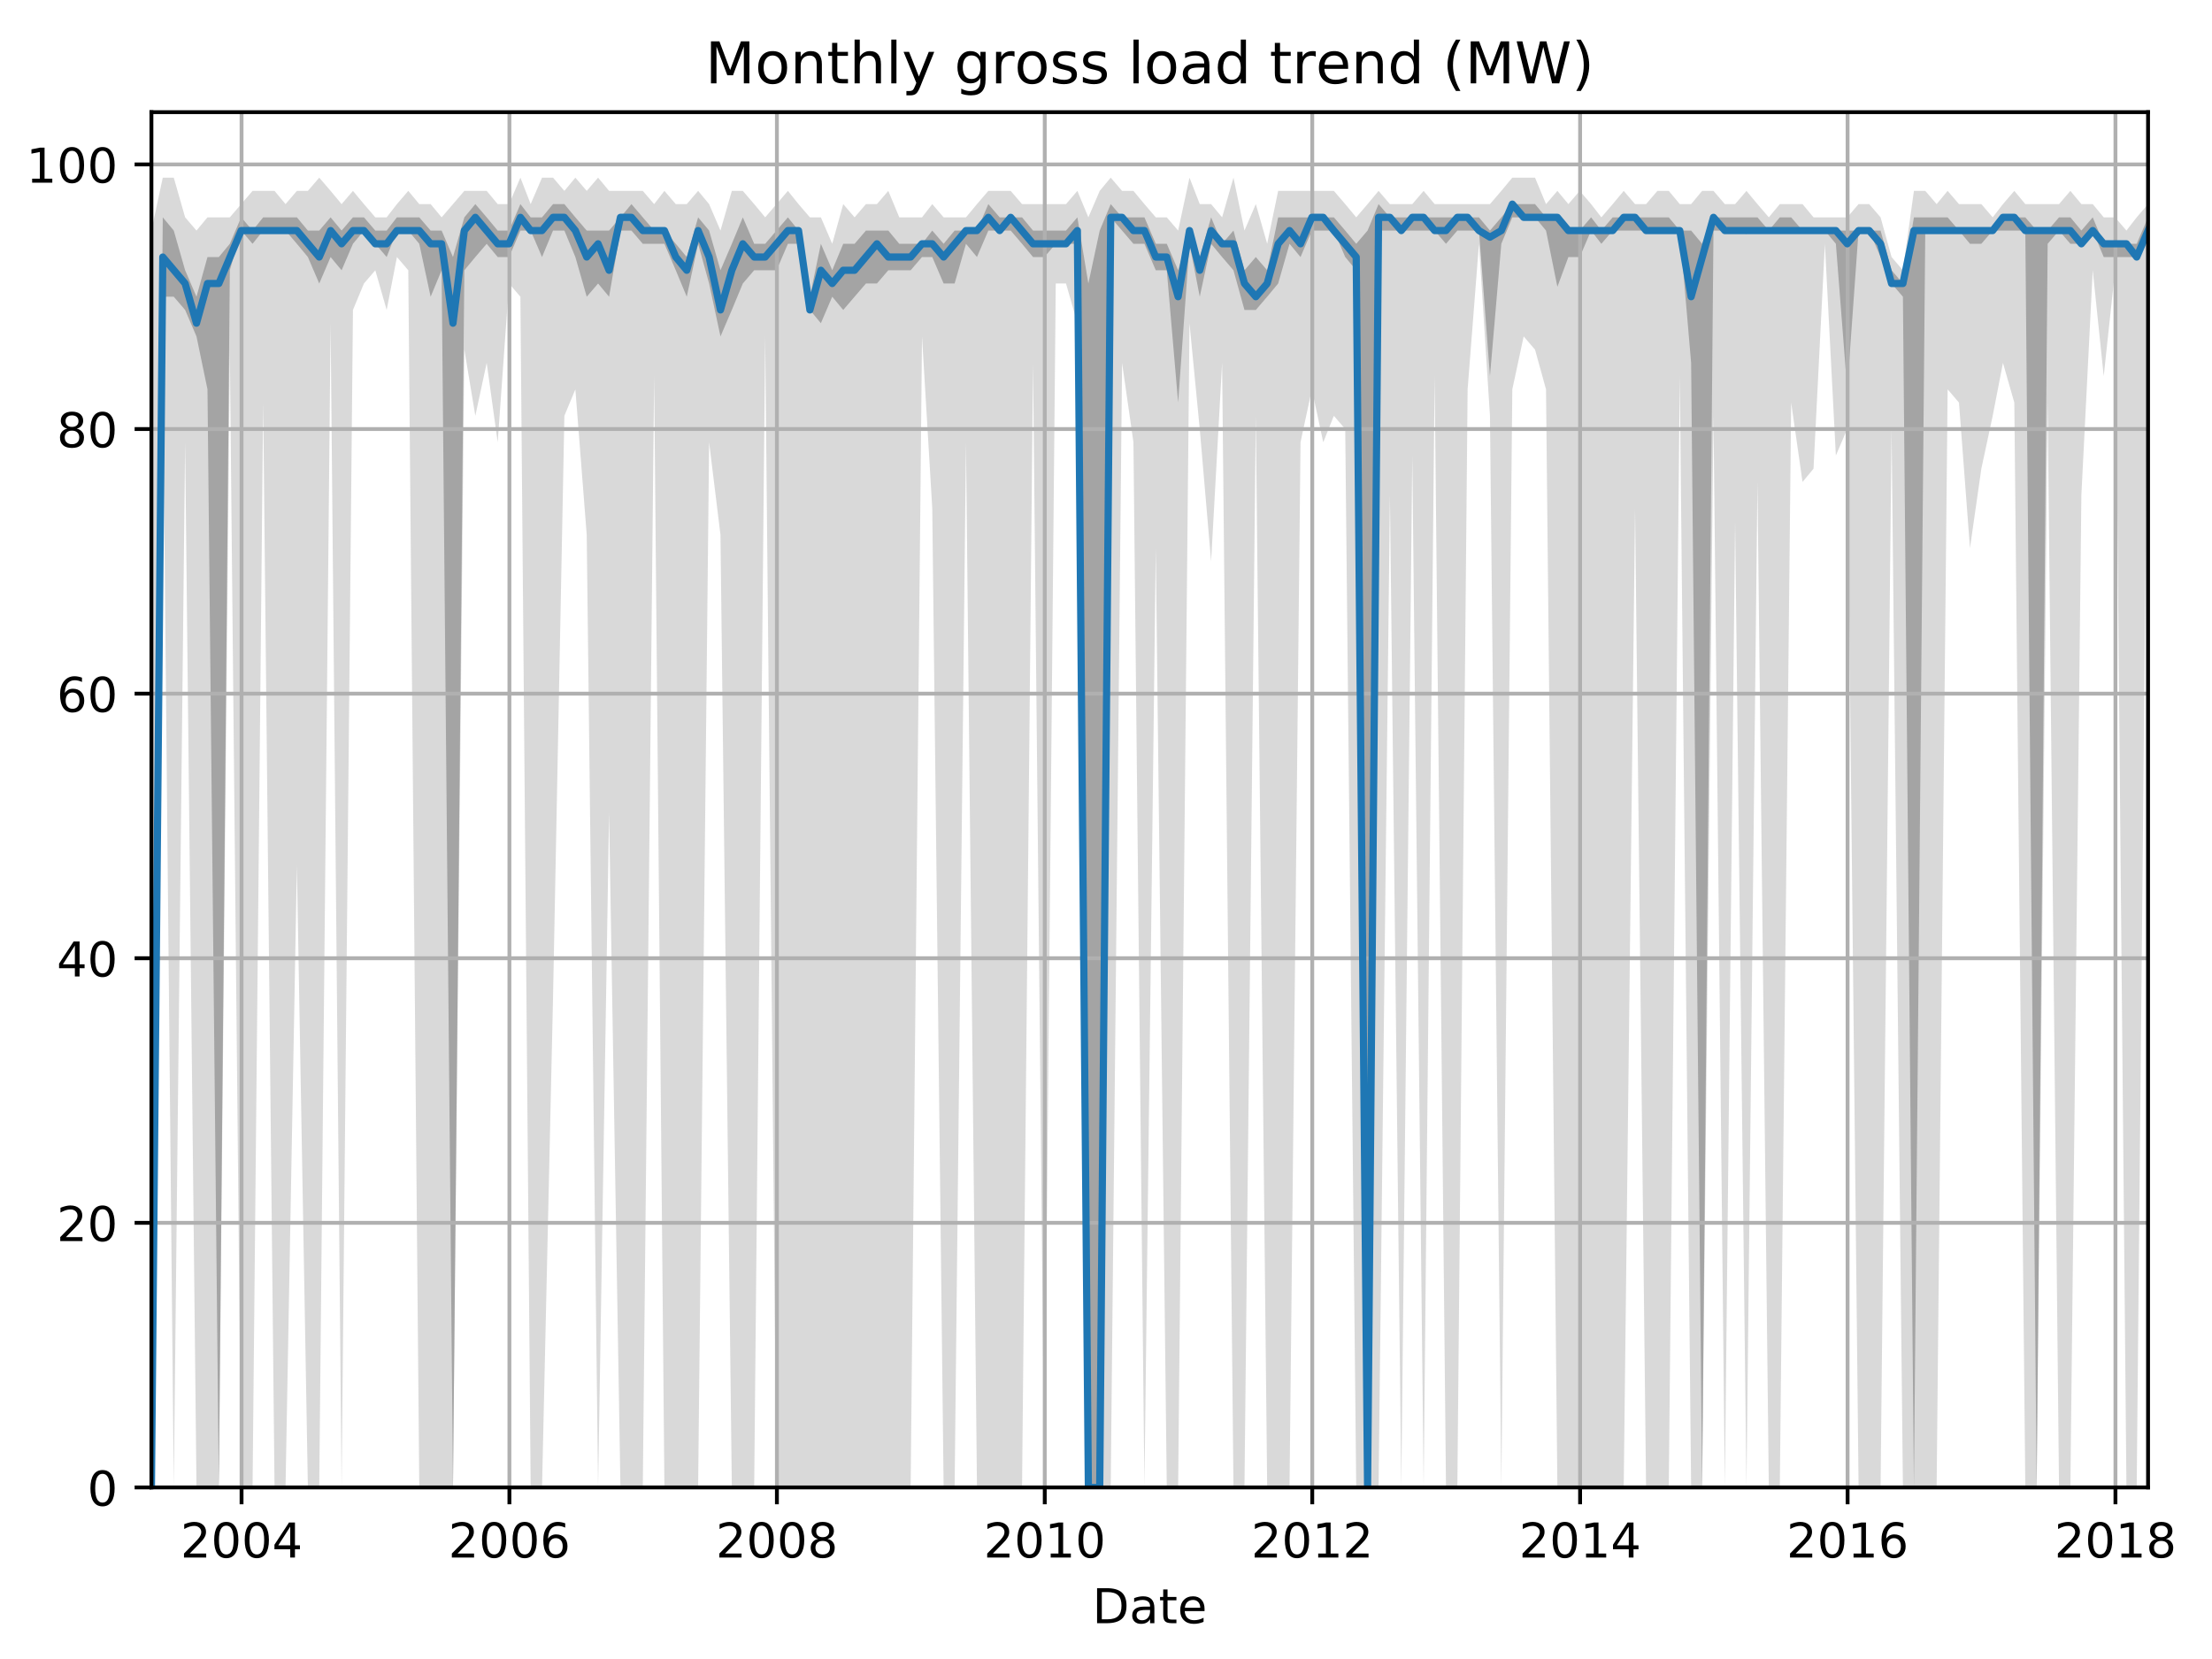 <?xml version="1.0" encoding="utf-8" standalone="no"?>
<!DOCTYPE svg PUBLIC "-//W3C//DTD SVG 1.1//EN"
  "http://www.w3.org/Graphics/SVG/1.1/DTD/svg11.dtd">
<!-- Created with matplotlib (http://matplotlib.org/) -->
<svg height="345.6pt" version="1.1" viewBox="0 0 460.8 345.6" width="460.8pt" xmlns="http://www.w3.org/2000/svg" xmlns:xlink="http://www.w3.org/1999/xlink">
 <defs>
  <style type="text/css">
*{stroke-linecap:butt;stroke-linejoin:round;}
  </style>
 </defs>
 <g id="figure_1">
  <g id="patch_1">
   <path d="M 0 345.6 
L 460.8 345.6 
L 460.8 0 
L 0 0 
z
" style="fill:none;"/>
  </g>
  <g id="axes_1">
   <g id="patch_2">
    <path d="M 31.543 309.863 
L 447.48 309.863 
L 447.48 23.365 
L 31.543 23.365 
z
" style="fill:none;"/>
   </g>
   <g id="PolyCollection_1">
    <path clip-path="url(#p5c4b05ba91)" d="M 31.543 48.032 
L 31.543 309.863 
L 33.909 75.593 
L 36.199 309.863 
L 38.566 92.13 
L 40.932 309.863 
L 43.222 309.863 
L 45.588 309.863 
L 47.878 72.837 
L 50.245 309.863 
L 52.611 309.863 
L 54.824 83.862 
L 57.191 309.863 
L 59.481 309.863 
L 61.847 180.326 
L 64.137 309.863 
L 66.503 309.863 
L 68.87 67.325 
L 71.16 309.863 
L 73.526 64.569 
L 75.816 59.057 
L 78.182 56.301 
L 80.549 64.569 
L 82.686 53.545 
L 85.052 56.301 
L 87.342 309.863 
L 89.709 309.863 
L 91.999 309.863 
L 94.365 309.863 
L 96.731 72.837 
L 99.021 86.618 
L 101.387 75.593 
L 103.677 92.13 
L 106.044 59.057 
L 108.41 61.813 
L 110.547 309.863 
L 112.914 309.863 
L 115.204 207.887 
L 117.57 86.618 
L 119.86 81.106 
L 122.226 111.423 
L 124.593 309.863 
L 126.883 169.301 
L 129.249 309.863 
L 131.539 309.863 
L 133.905 309.863 
L 136.271 78.35 
L 138.409 309.863 
L 140.775 309.863 
L 143.065 309.863 
L 145.431 309.863 
L 147.721 92.13 
L 150.088 111.423 
L 152.454 309.863 
L 154.744 309.863 
L 157.11 309.863 
L 159.4 70.081 
L 161.767 309.863 
L 164.133 309.863 
L 166.347 309.863 
L 168.713 309.863 
L 171.003 309.863 
L 173.369 309.863 
L 175.659 309.863 
L 178.025 309.863 
L 180.392 309.863 
L 182.682 309.863 
L 185.048 309.863 
L 187.338 309.863 
L 189.704 309.863 
L 192.071 70.081 
L 194.208 105.911 
L 196.574 309.863 
L 198.864 309.863 
L 201.231 92.13 
L 203.521 309.863 
L 205.887 309.863 
L 208.253 309.863 
L 210.543 309.863 
L 212.91 309.863 
L 215.2 75.593 
L 217.566 309.863 
L 219.932 59.057 
L 222.069 59.057 
L 224.436 67.325 
L 226.726 309.863 
L 229.092 309.863 
L 231.382 309.863 
L 233.748 75.593 
L 236.115 92.13 
L 238.405 309.863 
L 240.771 114.179 
L 243.061 309.863 
L 245.427 309.863 
L 247.794 67.325 
L 249.931 89.374 
L 252.297 116.935 
L 254.587 75.593 
L 256.954 309.863 
L 259.244 309.863 
L 261.61 86.618 
L 263.976 309.863 
L 266.266 309.863 
L 268.632 309.863 
L 270.922 92.13 
L 273.289 81.106 
L 275.655 92.13 
L 277.869 86.618 
L 280.235 89.374 
L 282.525 309.863 
L 284.891 309.863 
L 287.181 309.863 
L 289.548 103.155 
L 291.914 309.863 
L 294.204 94.886 
L 296.57 309.863 
L 298.86 78.35 
L 301.227 309.863 
L 303.593 309.863 
L 305.73 81.106 
L 308.096 50.788 
L 310.386 86.618 
L 312.753 309.863 
L 315.043 81.106 
L 317.409 70.081 
L 319.775 72.837 
L 322.065 81.106 
L 324.432 309.863 
L 326.722 309.863 
L 329.088 309.863 
L 331.454 309.863 
L 333.592 309.863 
L 335.958 309.863 
L 338.248 309.863 
L 340.614 105.911 
L 342.904 309.863 
L 345.27 309.863 
L 347.637 309.863 
L 349.927 78.35 
L 352.293 309.863 
L 354.583 309.863 
L 356.949 86.618 
L 359.316 309.863 
L 361.453 108.667 
L 363.819 309.863 
L 366.109 100.399 
L 368.476 309.863 
L 370.766 309.863 
L 373.132 83.862 
L 375.498 100.399 
L 377.788 97.642 
L 380.155 50.788 
L 382.445 94.886 
L 384.811 89.374 
L 387.177 309.863 
L 389.391 309.863 
L 391.757 309.863 
L 394.047 89.374 
L 396.413 309.863 
L 398.703 309.863 
L 401.07 309.863 
L 403.436 309.863 
L 405.726 81.106 
L 408.092 83.862 
L 410.382 114.179 
L 412.749 97.642 
L 415.115 86.618 
L 417.252 75.593 
L 419.619 83.862 
L 421.909 309.863 
L 424.275 309.863 
L 426.565 83.862 
L 428.931 309.863 
L 431.297 309.863 
L 433.587 103.155 
L 435.954 56.301 
L 438.244 78.35 
L 440.61 56.301 
L 442.976 309.863 
L 445.114 309.863 
L 447.48 61.813 
L 447.48 42.52 
L 447.48 42.52 
L 445.114 45.276 
L 442.976 48.032 
L 440.61 45.276 
L 438.244 45.276 
L 435.954 42.52 
L 433.587 42.52 
L 431.297 39.764 
L 428.931 42.52 
L 426.565 42.52 
L 424.275 42.52 
L 421.909 42.52 
L 419.619 39.764 
L 417.252 42.52 
L 415.115 45.276 
L 412.749 42.52 
L 410.382 42.52 
L 408.092 42.52 
L 405.726 39.764 
L 403.436 42.52 
L 401.07 39.764 
L 398.703 39.764 
L 396.413 56.301 
L 394.047 53.545 
L 391.757 45.276 
L 389.391 42.52 
L 387.177 42.52 
L 384.811 45.276 
L 382.445 45.276 
L 380.155 45.276 
L 377.788 45.276 
L 375.498 42.52 
L 373.132 42.52 
L 370.766 42.52 
L 368.476 45.276 
L 366.109 42.52 
L 363.819 39.764 
L 361.453 42.52 
L 359.316 42.52 
L 356.949 39.764 
L 354.583 39.764 
L 352.293 42.52 
L 349.927 42.52 
L 347.637 39.764 
L 345.27 39.764 
L 342.904 42.52 
L 340.614 42.52 
L 338.248 39.764 
L 335.958 42.52 
L 333.592 45.276 
L 331.454 42.52 
L 329.088 39.764 
L 326.722 42.52 
L 324.432 39.764 
L 322.065 42.52 
L 319.775 37.008 
L 317.409 37.008 
L 315.043 37.008 
L 312.753 39.764 
L 310.386 42.52 
L 308.096 42.52 
L 305.73 42.52 
L 303.593 42.52 
L 301.227 42.52 
L 298.86 42.52 
L 296.57 39.764 
L 294.204 42.52 
L 291.914 42.52 
L 289.548 42.52 
L 287.181 39.764 
L 284.891 42.52 
L 282.525 45.276 
L 280.235 42.52 
L 277.869 39.764 
L 275.655 39.764 
L 273.289 39.764 
L 270.922 39.764 
L 268.632 39.764 
L 266.266 39.764 
L 263.976 50.788 
L 261.61 42.52 
L 259.244 48.032 
L 256.954 37.008 
L 254.587 45.276 
L 252.297 42.52 
L 249.931 42.52 
L 247.794 37.008 
L 245.427 48.032 
L 243.061 45.276 
L 240.771 45.276 
L 238.405 42.52 
L 236.115 39.764 
L 233.748 39.764 
L 231.382 37.008 
L 229.092 39.764 
L 226.726 45.276 
L 224.436 39.764 
L 222.069 42.52 
L 219.932 42.52 
L 217.566 42.52 
L 215.2 42.52 
L 212.91 42.52 
L 210.543 39.764 
L 208.253 39.764 
L 205.887 39.764 
L 203.521 42.52 
L 201.231 45.276 
L 198.864 45.276 
L 196.574 45.276 
L 194.208 42.52 
L 192.071 45.276 
L 189.704 45.276 
L 187.338 45.276 
L 185.048 39.764 
L 182.682 42.52 
L 180.392 42.52 
L 178.025 45.276 
L 175.659 42.52 
L 173.369 50.788 
L 171.003 45.276 
L 168.713 45.276 
L 166.347 42.52 
L 164.133 39.764 
L 161.767 42.52 
L 159.4 45.276 
L 157.11 42.52 
L 154.744 39.764 
L 152.454 39.764 
L 150.088 48.032 
L 147.721 42.52 
L 145.431 39.764 
L 143.065 42.52 
L 140.775 42.52 
L 138.409 39.764 
L 136.271 42.52 
L 133.905 39.764 
L 131.539 39.764 
L 129.249 39.764 
L 126.883 39.764 
L 124.593 37.008 
L 122.226 39.764 
L 119.86 37.008 
L 117.57 39.764 
L 115.204 37.008 
L 112.914 37.008 
L 110.547 42.52 
L 108.41 37.008 
L 106.044 42.52 
L 103.677 42.52 
L 101.387 39.764 
L 99.021 39.764 
L 96.731 39.764 
L 94.365 42.52 
L 91.999 45.276 
L 89.709 42.52 
L 87.342 42.52 
L 85.052 39.764 
L 82.686 42.52 
L 80.549 45.276 
L 78.182 45.276 
L 75.816 42.52 
L 73.526 39.764 
L 71.16 42.52 
L 68.87 39.764 
L 66.503 37.008 
L 64.137 39.764 
L 61.847 39.764 
L 59.481 42.52 
L 57.191 39.764 
L 54.824 39.764 
L 52.611 39.764 
L 50.245 42.52 
L 47.878 45.276 
L 45.588 45.276 
L 43.222 45.276 
L 40.932 48.032 
L 38.566 45.276 
L 36.199 37.008 
L 33.909 37.008 
L 31.543 48.032 
z
" style="fill:#808080;fill-opacity:0.3;"/>
   </g>
   <g id="PolyCollection_2">
    <path clip-path="url(#p5c4b05ba91)" d="M 31.543 309.863 
L 31.543 309.863 
L 33.909 61.813 
L 36.199 61.813 
L 38.566 64.569 
L 40.932 70.081 
L 43.222 81.106 
L 45.588 309.863 
L 47.878 56.301 
L 50.245 48.032 
L 52.611 50.788 
L 54.824 48.032 
L 57.191 48.032 
L 59.481 48.032 
L 61.847 50.788 
L 64.137 53.545 
L 66.503 59.057 
L 68.87 53.545 
L 71.16 56.301 
L 73.526 50.788 
L 75.816 48.032 
L 78.182 50.788 
L 80.549 53.545 
L 82.686 48.032 
L 85.052 48.032 
L 87.342 50.788 
L 89.709 61.813 
L 91.999 56.301 
L 94.365 309.863 
L 96.731 56.301 
L 99.021 53.545 
L 101.387 50.788 
L 103.677 53.545 
L 106.044 53.545 
L 108.41 48.032 
L 110.547 48.032 
L 112.914 53.545 
L 115.204 48.032 
L 117.57 48.032 
L 119.86 53.545 
L 122.226 61.813 
L 124.593 59.057 
L 126.883 61.813 
L 129.249 48.032 
L 131.539 48.032 
L 133.905 50.788 
L 136.271 50.788 
L 138.409 50.788 
L 140.775 56.301 
L 143.065 61.813 
L 145.431 50.788 
L 147.721 59.057 
L 150.088 70.081 
L 152.454 64.569 
L 154.744 59.057 
L 157.11 56.301 
L 159.4 56.301 
L 161.767 56.301 
L 164.133 50.788 
L 166.347 50.788 
L 168.713 64.569 
L 171.003 67.325 
L 173.369 61.813 
L 175.659 64.569 
L 178.025 61.813 
L 180.392 59.057 
L 182.682 59.057 
L 185.048 56.301 
L 187.338 56.301 
L 189.704 56.301 
L 192.071 53.545 
L 194.208 53.545 
L 196.574 59.057 
L 198.864 59.057 
L 201.231 50.788 
L 203.521 53.545 
L 205.887 48.032 
L 208.253 48.032 
L 210.543 48.032 
L 212.91 50.788 
L 215.2 53.545 
L 217.566 53.545 
L 219.932 50.788 
L 222.069 50.788 
L 224.436 50.788 
L 226.726 309.863 
L 229.092 309.863 
L 231.382 45.276 
L 233.748 48.032 
L 236.115 50.788 
L 238.405 50.788 
L 240.771 56.301 
L 243.061 56.301 
L 245.427 83.862 
L 247.794 50.788 
L 249.931 61.813 
L 252.297 50.788 
L 254.587 53.545 
L 256.954 56.301 
L 259.244 64.569 
L 261.61 64.569 
L 263.976 61.813 
L 266.266 59.057 
L 268.632 50.788 
L 270.922 53.545 
L 273.289 48.032 
L 275.655 48.032 
L 277.869 48.032 
L 280.235 53.545 
L 282.525 56.301 
L 284.891 309.863 
L 287.181 48.032 
L 289.548 48.032 
L 291.914 48.032 
L 294.204 48.032 
L 296.57 48.032 
L 298.86 48.032 
L 301.227 50.788 
L 303.593 48.032 
L 305.73 48.032 
L 308.096 48.032 
L 310.386 78.35 
L 312.753 50.788 
L 315.043 45.276 
L 317.409 45.276 
L 319.775 45.276 
L 322.065 48.032 
L 324.432 59.746 
L 326.722 53.545 
L 329.088 53.545 
L 331.454 48.032 
L 333.592 50.788 
L 335.958 48.032 
L 338.248 48.032 
L 340.614 48.032 
L 342.904 48.032 
L 345.27 48.032 
L 347.637 48.032 
L 349.927 48.032 
L 352.293 75.593 
L 354.583 309.863 
L 356.949 48.032 
L 359.316 48.032 
L 361.453 48.032 
L 363.819 48.721 
L 366.109 48.032 
L 368.476 48.032 
L 370.766 48.032 
L 373.132 48.032 
L 375.498 48.032 
L 377.788 48.032 
L 380.155 48.032 
L 382.445 50.788 
L 384.811 81.106 
L 387.177 48.032 
L 389.391 48.032 
L 391.757 53.545 
L 394.047 59.057 
L 396.413 61.813 
L 398.703 309.863 
L 401.07 48.032 
L 403.436 48.032 
L 405.726 48.032 
L 408.092 48.032 
L 410.382 50.788 
L 412.749 50.788 
L 415.115 48.032 
L 417.252 48.032 
L 419.619 48.032 
L 421.909 48.032 
L 424.275 309.863 
L 426.565 50.788 
L 428.931 48.032 
L 431.297 50.788 
L 433.587 50.788 
L 435.954 48.032 
L 438.244 53.545 
L 440.61 53.545 
L 442.976 53.545 
L 445.114 53.545 
L 447.48 48.032 
L 447.48 45.276 
L 447.48 45.276 
L 445.114 50.788 
L 442.976 50.788 
L 440.61 50.788 
L 438.244 50.788 
L 435.954 45.276 
L 433.587 48.032 
L 431.297 45.276 
L 428.931 45.276 
L 426.565 48.032 
L 424.275 48.032 
L 421.909 45.276 
L 419.619 45.276 
L 417.252 45.276 
L 415.115 48.032 
L 412.749 48.032 
L 410.382 48.032 
L 408.092 48.032 
L 405.726 45.276 
L 403.436 45.276 
L 401.07 45.276 
L 398.703 45.276 
L 396.413 59.057 
L 394.047 56.301 
L 391.757 48.032 
L 389.391 48.032 
L 387.177 48.032 
L 384.811 48.032 
L 382.445 48.032 
L 380.155 48.032 
L 377.788 48.032 
L 375.498 48.032 
L 373.132 45.276 
L 370.766 45.276 
L 368.476 48.032 
L 366.109 45.276 
L 363.819 45.276 
L 361.453 45.276 
L 359.316 45.276 
L 356.949 45.276 
L 354.583 50.788 
L 352.293 48.032 
L 349.927 48.032 
L 347.637 45.276 
L 345.27 45.276 
L 342.904 45.276 
L 340.614 45.276 
L 338.248 45.276 
L 335.958 45.276 
L 333.592 48.032 
L 331.454 45.276 
L 329.088 48.032 
L 326.722 48.032 
L 324.432 45.276 
L 322.065 45.276 
L 319.775 42.52 
L 317.409 42.52 
L 315.043 42.52 
L 312.753 45.276 
L 310.386 48.032 
L 308.096 45.276 
L 305.73 45.276 
L 303.593 45.276 
L 301.227 45.276 
L 298.86 45.276 
L 296.57 45.276 
L 294.204 45.276 
L 291.914 45.276 
L 289.548 45.276 
L 287.181 42.52 
L 284.891 48.032 
L 282.525 50.788 
L 280.235 48.032 
L 277.869 45.276 
L 275.655 45.276 
L 273.289 45.276 
L 270.922 45.276 
L 268.632 45.276 
L 266.266 45.276 
L 263.976 56.301 
L 261.61 53.545 
L 259.244 56.301 
L 256.954 48.032 
L 254.587 50.788 
L 252.297 45.276 
L 249.931 53.545 
L 247.794 48.032 
L 245.427 56.301 
L 243.061 50.788 
L 240.771 50.788 
L 238.405 45.276 
L 236.115 45.276 
L 233.748 45.276 
L 231.382 42.52 
L 229.092 48.032 
L 226.726 59.057 
L 224.436 45.276 
L 222.069 48.032 
L 219.932 48.032 
L 217.566 48.032 
L 215.2 48.032 
L 212.91 45.276 
L 210.543 45.276 
L 208.253 45.276 
L 205.887 42.52 
L 203.521 48.032 
L 201.231 48.032 
L 198.864 48.032 
L 196.574 50.788 
L 194.208 48.032 
L 192.071 50.788 
L 189.704 50.788 
L 187.338 50.788 
L 185.048 48.032 
L 182.682 48.032 
L 180.392 48.032 
L 178.025 50.788 
L 175.659 50.788 
L 173.369 56.301 
L 171.003 50.788 
L 168.713 61.813 
L 166.347 48.032 
L 164.133 45.276 
L 161.767 48.032 
L 159.4 50.788 
L 157.11 50.788 
L 154.744 45.276 
L 152.454 50.788 
L 150.088 56.301 
L 147.721 48.032 
L 145.431 45.276 
L 143.065 53.545 
L 140.775 50.788 
L 138.409 48.032 
L 136.271 48.032 
L 133.905 45.276 
L 131.539 42.52 
L 129.249 45.276 
L 126.883 48.032 
L 124.593 48.032 
L 122.226 48.032 
L 119.86 45.276 
L 117.57 42.52 
L 115.204 42.52 
L 112.914 45.276 
L 110.547 45.276 
L 108.41 42.52 
L 106.044 48.032 
L 103.677 48.032 
L 101.387 45.276 
L 99.021 42.52 
L 96.731 45.276 
L 94.365 53.545 
L 91.999 48.032 
L 89.709 48.032 
L 87.342 45.276 
L 85.052 45.276 
L 82.686 45.276 
L 80.549 48.032 
L 78.182 48.032 
L 75.816 45.276 
L 73.526 45.276 
L 71.16 48.032 
L 68.87 45.276 
L 66.503 48.032 
L 64.137 48.032 
L 61.847 45.276 
L 59.481 45.276 
L 57.191 45.276 
L 54.824 45.276 
L 52.611 48.032 
L 50.245 45.276 
L 47.878 50.788 
L 45.588 53.545 
L 43.222 53.545 
L 40.932 61.813 
L 38.566 56.301 
L 36.199 48.032 
L 33.909 45.276 
L 31.543 309.863 
z
" style="fill:#808080;fill-opacity:0.6;"/>
   </g>
   <g id="matplotlib.axis_1">
    <g id="xtick_1">
     <g id="line2d_1">
      <path clip-path="url(#p5c4b05ba91)" d="M 50.321 309.863 
L 50.321 23.365 
" style="fill:none;stroke:#b0b0b0;stroke-linecap:square;stroke-width:0.8;"/>
     </g>
     <g id="line2d_2">
      <defs>
       <path d="M 0 0 
L 0 3.5 
" id="mce3e514030" style="stroke:#000000;stroke-width:0.8;"/>
      </defs>
      <g>
       <use style="stroke:#000000;stroke-width:0.8;" x="50.321" xlink:href="#mce3e514030" y="309.863"/>
      </g>
     </g>
     <g id="text_1">
      <!-- 2004 -->
      <defs>
       <path d="M 19.188 8.297 
L 53.609 8.297 
L 53.609 0 
L 7.328 0 
L 7.328 8.297 
Q 12.938 14.109 22.625 23.891 
Q 32.328 33.688 34.812 36.531 
Q 39.547 41.844 41.422 45.531 
Q 43.312 49.219 43.312 52.781 
Q 43.312 58.594 39.234 62.25 
Q 35.156 65.922 28.609 65.922 
Q 23.969 65.922 18.812 64.312 
Q 13.672 62.703 7.812 59.422 
L 7.812 69.391 
Q 13.766 71.781 18.938 73 
Q 24.125 74.219 28.422 74.219 
Q 39.75 74.219 46.484 68.547 
Q 53.219 62.891 53.219 53.422 
Q 53.219 48.922 51.531 44.891 
Q 49.859 40.875 45.406 35.406 
Q 44.188 33.984 37.641 27.219 
Q 31.109 20.453 19.188 8.297 
z
" id="DejaVuSans-32"/>
       <path d="M 31.781 66.406 
Q 24.172 66.406 20.328 58.906 
Q 16.5 51.422 16.5 36.375 
Q 16.5 21.391 20.328 13.891 
Q 24.172 6.391 31.781 6.391 
Q 39.453 6.391 43.281 13.891 
Q 47.125 21.391 47.125 36.375 
Q 47.125 51.422 43.281 58.906 
Q 39.453 66.406 31.781 66.406 
z
M 31.781 74.219 
Q 44.047 74.219 50.516 64.516 
Q 56.984 54.828 56.984 36.375 
Q 56.984 17.969 50.516 8.266 
Q 44.047 -1.422 31.781 -1.422 
Q 19.531 -1.422 13.062 8.266 
Q 6.594 17.969 6.594 36.375 
Q 6.594 54.828 13.062 64.516 
Q 19.531 74.219 31.781 74.219 
z
" id="DejaVuSans-30"/>
       <path d="M 37.797 64.312 
L 12.891 25.391 
L 37.797 25.391 
z
M 35.203 72.906 
L 47.609 72.906 
L 47.609 25.391 
L 58.016 25.391 
L 58.016 17.188 
L 47.609 17.188 
L 47.609 0 
L 37.797 0 
L 37.797 17.188 
L 4.891 17.188 
L 4.891 26.703 
z
" id="DejaVuSans-34"/>
      </defs>
      <g transform="translate(37.596 324.462)scale(0.1 -0.1)">
       <use xlink:href="#DejaVuSans-32"/>
       <use x="63.623" xlink:href="#DejaVuSans-30"/>
       <use x="127.246" xlink:href="#DejaVuSans-30"/>
       <use x="190.869" xlink:href="#DejaVuSans-34"/>
      </g>
     </g>
    </g>
    <g id="xtick_2">
     <g id="line2d_3">
      <path clip-path="url(#p5c4b05ba91)" d="M 106.12 309.863 
L 106.12 23.365 
" style="fill:none;stroke:#b0b0b0;stroke-linecap:square;stroke-width:0.8;"/>
     </g>
     <g id="line2d_4">
      <g>
       <use style="stroke:#000000;stroke-width:0.8;" x="106.12" xlink:href="#mce3e514030" y="309.863"/>
      </g>
     </g>
     <g id="text_2">
      <!-- 2006 -->
      <defs>
       <path d="M 33.016 40.375 
Q 26.375 40.375 22.484 35.828 
Q 18.609 31.297 18.609 23.391 
Q 18.609 15.531 22.484 10.953 
Q 26.375 6.391 33.016 6.391 
Q 39.656 6.391 43.531 10.953 
Q 47.406 15.531 47.406 23.391 
Q 47.406 31.297 43.531 35.828 
Q 39.656 40.375 33.016 40.375 
z
M 52.594 71.297 
L 52.594 62.312 
Q 48.875 64.062 45.094 64.984 
Q 41.312 65.922 37.594 65.922 
Q 27.828 65.922 22.672 59.328 
Q 17.531 52.734 16.797 39.406 
Q 19.672 43.656 24.016 45.922 
Q 28.375 48.188 33.594 48.188 
Q 44.578 48.188 50.953 41.516 
Q 57.328 34.859 57.328 23.391 
Q 57.328 12.156 50.688 5.359 
Q 44.047 -1.422 33.016 -1.422 
Q 20.359 -1.422 13.672 8.266 
Q 6.984 17.969 6.984 36.375 
Q 6.984 53.656 15.188 63.938 
Q 23.391 74.219 37.203 74.219 
Q 40.922 74.219 44.703 73.484 
Q 48.484 72.75 52.594 71.297 
z
" id="DejaVuSans-36"/>
      </defs>
      <g transform="translate(93.395 324.462)scale(0.1 -0.1)">
       <use xlink:href="#DejaVuSans-32"/>
       <use x="63.623" xlink:href="#DejaVuSans-30"/>
       <use x="127.246" xlink:href="#DejaVuSans-30"/>
       <use x="190.869" xlink:href="#DejaVuSans-36"/>
      </g>
     </g>
    </g>
    <g id="xtick_3">
     <g id="line2d_5">
      <path clip-path="url(#p5c4b05ba91)" d="M 161.843 309.863 
L 161.843 23.365 
" style="fill:none;stroke:#b0b0b0;stroke-linecap:square;stroke-width:0.8;"/>
     </g>
     <g id="line2d_6">
      <g>
       <use style="stroke:#000000;stroke-width:0.8;" x="161.843" xlink:href="#mce3e514030" y="309.863"/>
      </g>
     </g>
     <g id="text_3">
      <!-- 2008 -->
      <defs>
       <path d="M 31.781 34.625 
Q 24.75 34.625 20.719 30.859 
Q 16.703 27.094 16.703 20.516 
Q 16.703 13.922 20.719 10.156 
Q 24.75 6.391 31.781 6.391 
Q 38.812 6.391 42.859 10.172 
Q 46.922 13.969 46.922 20.516 
Q 46.922 27.094 42.891 30.859 
Q 38.875 34.625 31.781 34.625 
z
M 21.922 38.812 
Q 15.578 40.375 12.031 44.719 
Q 8.5 49.078 8.5 55.328 
Q 8.5 64.062 14.719 69.141 
Q 20.953 74.219 31.781 74.219 
Q 42.672 74.219 48.875 69.141 
Q 55.078 64.062 55.078 55.328 
Q 55.078 49.078 51.531 44.719 
Q 48 40.375 41.703 38.812 
Q 48.828 37.156 52.797 32.312 
Q 56.781 27.484 56.781 20.516 
Q 56.781 9.906 50.312 4.234 
Q 43.844 -1.422 31.781 -1.422 
Q 19.734 -1.422 13.25 4.234 
Q 6.781 9.906 6.781 20.516 
Q 6.781 27.484 10.781 32.312 
Q 14.797 37.156 21.922 38.812 
z
M 18.312 54.391 
Q 18.312 48.734 21.844 45.562 
Q 25.391 42.391 31.781 42.391 
Q 38.141 42.391 41.719 45.562 
Q 45.312 48.734 45.312 54.391 
Q 45.312 60.062 41.719 63.234 
Q 38.141 66.406 31.781 66.406 
Q 25.391 66.406 21.844 63.234 
Q 18.312 60.062 18.312 54.391 
z
" id="DejaVuSans-38"/>
      </defs>
      <g transform="translate(149.118 324.462)scale(0.1 -0.1)">
       <use xlink:href="#DejaVuSans-32"/>
       <use x="63.623" xlink:href="#DejaVuSans-30"/>
       <use x="127.246" xlink:href="#DejaVuSans-30"/>
       <use x="190.869" xlink:href="#DejaVuSans-38"/>
      </g>
     </g>
    </g>
    <g id="xtick_4">
     <g id="line2d_7">
      <path clip-path="url(#p5c4b05ba91)" d="M 217.642 309.863 
L 217.642 23.365 
" style="fill:none;stroke:#b0b0b0;stroke-linecap:square;stroke-width:0.8;"/>
     </g>
     <g id="line2d_8">
      <g>
       <use style="stroke:#000000;stroke-width:0.8;" x="217.642" xlink:href="#mce3e514030" y="309.863"/>
      </g>
     </g>
     <g id="text_4">
      <!-- 2010 -->
      <defs>
       <path d="M 12.406 8.297 
L 28.516 8.297 
L 28.516 63.922 
L 10.984 60.406 
L 10.984 69.391 
L 28.422 72.906 
L 38.281 72.906 
L 38.281 8.297 
L 54.391 8.297 
L 54.391 0 
L 12.406 0 
z
" id="DejaVuSans-31"/>
      </defs>
      <g transform="translate(204.917 324.462)scale(0.1 -0.1)">
       <use xlink:href="#DejaVuSans-32"/>
       <use x="63.623" xlink:href="#DejaVuSans-30"/>
       <use x="127.246" xlink:href="#DejaVuSans-31"/>
       <use x="190.869" xlink:href="#DejaVuSans-30"/>
      </g>
     </g>
    </g>
    <g id="xtick_5">
     <g id="line2d_9">
      <path clip-path="url(#p5c4b05ba91)" d="M 273.365 309.863 
L 273.365 23.365 
" style="fill:none;stroke:#b0b0b0;stroke-linecap:square;stroke-width:0.8;"/>
     </g>
     <g id="line2d_10">
      <g>
       <use style="stroke:#000000;stroke-width:0.8;" x="273.365" xlink:href="#mce3e514030" y="309.863"/>
      </g>
     </g>
     <g id="text_5">
      <!-- 2012 -->
      <g transform="translate(260.64 324.462)scale(0.1 -0.1)">
       <use xlink:href="#DejaVuSans-32"/>
       <use x="63.623" xlink:href="#DejaVuSans-30"/>
       <use x="127.246" xlink:href="#DejaVuSans-31"/>
       <use x="190.869" xlink:href="#DejaVuSans-32"/>
      </g>
     </g>
    </g>
    <g id="xtick_6">
     <g id="line2d_11">
      <path clip-path="url(#p5c4b05ba91)" d="M 329.164 309.863 
L 329.164 23.365 
" style="fill:none;stroke:#b0b0b0;stroke-linecap:square;stroke-width:0.8;"/>
     </g>
     <g id="line2d_12">
      <g>
       <use style="stroke:#000000;stroke-width:0.8;" x="329.164" xlink:href="#mce3e514030" y="309.863"/>
      </g>
     </g>
     <g id="text_6">
      <!-- 2014 -->
      <g transform="translate(316.439 324.462)scale(0.1 -0.1)">
       <use xlink:href="#DejaVuSans-32"/>
       <use x="63.623" xlink:href="#DejaVuSans-30"/>
       <use x="127.246" xlink:href="#DejaVuSans-31"/>
       <use x="190.869" xlink:href="#DejaVuSans-34"/>
      </g>
     </g>
    </g>
    <g id="xtick_7">
     <g id="line2d_13">
      <path clip-path="url(#p5c4b05ba91)" d="M 384.887 309.863 
L 384.887 23.365 
" style="fill:none;stroke:#b0b0b0;stroke-linecap:square;stroke-width:0.8;"/>
     </g>
     <g id="line2d_14">
      <g>
       <use style="stroke:#000000;stroke-width:0.8;" x="384.887" xlink:href="#mce3e514030" y="309.863"/>
      </g>
     </g>
     <g id="text_7">
      <!-- 2016 -->
      <g transform="translate(372.162 324.462)scale(0.1 -0.1)">
       <use xlink:href="#DejaVuSans-32"/>
       <use x="63.623" xlink:href="#DejaVuSans-30"/>
       <use x="127.246" xlink:href="#DejaVuSans-31"/>
       <use x="190.869" xlink:href="#DejaVuSans-36"/>
      </g>
     </g>
    </g>
    <g id="xtick_8">
     <g id="line2d_15">
      <path clip-path="url(#p5c4b05ba91)" d="M 440.686 309.863 
L 440.686 23.365 
" style="fill:none;stroke:#b0b0b0;stroke-linecap:square;stroke-width:0.8;"/>
     </g>
     <g id="line2d_16">
      <g>
       <use style="stroke:#000000;stroke-width:0.8;" x="440.686" xlink:href="#mce3e514030" y="309.863"/>
      </g>
     </g>
     <g id="text_8">
      <!-- 2018 -->
      <g transform="translate(427.961 324.462)scale(0.1 -0.1)">
       <use xlink:href="#DejaVuSans-32"/>
       <use x="63.623" xlink:href="#DejaVuSans-30"/>
       <use x="127.246" xlink:href="#DejaVuSans-31"/>
       <use x="190.869" xlink:href="#DejaVuSans-38"/>
      </g>
     </g>
    </g>
    <g id="text_9">
     <!-- Date -->
     <defs>
      <path d="M 19.672 64.797 
L 19.672 8.109 
L 31.594 8.109 
Q 46.688 8.109 53.688 14.938 
Q 60.688 21.781 60.688 36.531 
Q 60.688 51.172 53.688 57.984 
Q 46.688 64.797 31.594 64.797 
z
M 9.812 72.906 
L 30.078 72.906 
Q 51.266 72.906 61.172 64.094 
Q 71.094 55.281 71.094 36.531 
Q 71.094 17.672 61.125 8.828 
Q 51.172 0 30.078 0 
L 9.812 0 
z
" id="DejaVuSans-44"/>
      <path d="M 34.281 27.484 
Q 23.391 27.484 19.188 25 
Q 14.984 22.516 14.984 16.5 
Q 14.984 11.719 18.141 8.906 
Q 21.297 6.109 26.703 6.109 
Q 34.188 6.109 38.703 11.406 
Q 43.219 16.703 43.219 25.484 
L 43.219 27.484 
z
M 52.203 31.203 
L 52.203 0 
L 43.219 0 
L 43.219 8.297 
Q 40.141 3.328 35.547 0.953 
Q 30.953 -1.422 24.312 -1.422 
Q 15.922 -1.422 10.953 3.297 
Q 6 8.016 6 15.922 
Q 6 25.141 12.172 29.828 
Q 18.359 34.516 30.609 34.516 
L 43.219 34.516 
L 43.219 35.406 
Q 43.219 41.609 39.141 45 
Q 35.062 48.391 27.688 48.391 
Q 23 48.391 18.547 47.266 
Q 14.109 46.141 10.016 43.891 
L 10.016 52.203 
Q 14.938 54.109 19.578 55.047 
Q 24.219 56 28.609 56 
Q 40.484 56 46.344 49.844 
Q 52.203 43.703 52.203 31.203 
z
" id="DejaVuSans-61"/>
      <path d="M 18.312 70.219 
L 18.312 54.688 
L 36.812 54.688 
L 36.812 47.703 
L 18.312 47.703 
L 18.312 18.016 
Q 18.312 11.328 20.141 9.422 
Q 21.969 7.516 27.594 7.516 
L 36.812 7.516 
L 36.812 0 
L 27.594 0 
Q 17.188 0 13.234 3.875 
Q 9.281 7.766 9.281 18.016 
L 9.281 47.703 
L 2.688 47.703 
L 2.688 54.688 
L 9.281 54.688 
L 9.281 70.219 
z
" id="DejaVuSans-74"/>
      <path d="M 56.203 29.594 
L 56.203 25.203 
L 14.891 25.203 
Q 15.484 15.922 20.484 11.062 
Q 25.484 6.203 34.422 6.203 
Q 39.594 6.203 44.453 7.469 
Q 49.312 8.734 54.109 11.281 
L 54.109 2.781 
Q 49.266 0.734 44.188 -0.344 
Q 39.109 -1.422 33.891 -1.422 
Q 20.797 -1.422 13.156 6.188 
Q 5.516 13.812 5.516 26.812 
Q 5.516 40.234 12.766 48.109 
Q 20.016 56 32.328 56 
Q 43.359 56 49.781 48.891 
Q 56.203 41.797 56.203 29.594 
z
M 47.219 32.234 
Q 47.125 39.594 43.094 43.984 
Q 39.062 48.391 32.422 48.391 
Q 24.906 48.391 20.391 44.141 
Q 15.875 39.891 15.188 32.172 
z
" id="DejaVuSans-65"/>
     </defs>
     <g transform="translate(227.561 338.14)scale(0.1 -0.1)">
      <use xlink:href="#DejaVuSans-44"/>
      <use x="77.002" xlink:href="#DejaVuSans-61"/>
      <use x="138.281" xlink:href="#DejaVuSans-74"/>
      <use x="177.49" xlink:href="#DejaVuSans-65"/>
     </g>
    </g>
   </g>
   <g id="matplotlib.axis_2">
    <g id="ytick_1">
     <g id="line2d_17">
      <path clip-path="url(#p5c4b05ba91)" d="M 31.543 309.863 
L 447.48 309.863 
" style="fill:none;stroke:#b0b0b0;stroke-linecap:square;stroke-width:0.8;"/>
     </g>
     <g id="line2d_18">
      <defs>
       <path d="M 0 0 
L -3.5 0 
" id="m441b91ca73" style="stroke:#000000;stroke-width:0.8;"/>
      </defs>
      <g>
       <use style="stroke:#000000;stroke-width:0.8;" x="31.543" xlink:href="#m441b91ca73" y="309.863"/>
      </g>
     </g>
     <g id="text_10">
      <!-- 0 -->
      <g transform="translate(18.18 313.663)scale(0.1 -0.1)">
       <use xlink:href="#DejaVuSans-30"/>
      </g>
     </g>
    </g>
    <g id="ytick_2">
     <g id="line2d_19">
      <path clip-path="url(#p5c4b05ba91)" d="M 31.543 254.741 
L 447.48 254.741 
" style="fill:none;stroke:#b0b0b0;stroke-linecap:square;stroke-width:0.8;"/>
     </g>
     <g id="line2d_20">
      <g>
       <use style="stroke:#000000;stroke-width:0.8;" x="31.543" xlink:href="#m441b91ca73" y="254.741"/>
      </g>
     </g>
     <g id="text_11">
      <!-- 20 -->
      <g transform="translate(11.818 258.54)scale(0.1 -0.1)">
       <use xlink:href="#DejaVuSans-32"/>
       <use x="63.623" xlink:href="#DejaVuSans-30"/>
      </g>
     </g>
    </g>
    <g id="ytick_3">
     <g id="line2d_21">
      <path clip-path="url(#p5c4b05ba91)" d="M 31.543 199.619 
L 447.48 199.619 
" style="fill:none;stroke:#b0b0b0;stroke-linecap:square;stroke-width:0.8;"/>
     </g>
     <g id="line2d_22">
      <g>
       <use style="stroke:#000000;stroke-width:0.8;" x="31.543" xlink:href="#m441b91ca73" y="199.619"/>
      </g>
     </g>
     <g id="text_12">
      <!-- 40 -->
      <g transform="translate(11.818 203.418)scale(0.1 -0.1)">
       <use xlink:href="#DejaVuSans-34"/>
       <use x="63.623" xlink:href="#DejaVuSans-30"/>
      </g>
     </g>
    </g>
    <g id="ytick_4">
     <g id="line2d_23">
      <path clip-path="url(#p5c4b05ba91)" d="M 31.543 144.496 
L 447.48 144.496 
" style="fill:none;stroke:#b0b0b0;stroke-linecap:square;stroke-width:0.8;"/>
     </g>
     <g id="line2d_24">
      <g>
       <use style="stroke:#000000;stroke-width:0.8;" x="31.543" xlink:href="#m441b91ca73" y="144.496"/>
      </g>
     </g>
     <g id="text_13">
      <!-- 60 -->
      <g transform="translate(11.818 148.296)scale(0.1 -0.1)">
       <use xlink:href="#DejaVuSans-36"/>
       <use x="63.623" xlink:href="#DejaVuSans-30"/>
      </g>
     </g>
    </g>
    <g id="ytick_5">
     <g id="line2d_25">
      <path clip-path="url(#p5c4b05ba91)" d="M 31.543 89.374 
L 447.48 89.374 
" style="fill:none;stroke:#b0b0b0;stroke-linecap:square;stroke-width:0.8;"/>
     </g>
     <g id="line2d_26">
      <g>
       <use style="stroke:#000000;stroke-width:0.8;" x="31.543" xlink:href="#m441b91ca73" y="89.374"/>
      </g>
     </g>
     <g id="text_14">
      <!-- 80 -->
      <g transform="translate(11.818 93.173)scale(0.1 -0.1)">
       <use xlink:href="#DejaVuSans-38"/>
       <use x="63.623" xlink:href="#DejaVuSans-30"/>
      </g>
     </g>
    </g>
    <g id="ytick_6">
     <g id="line2d_27">
      <path clip-path="url(#p5c4b05ba91)" d="M 31.543 34.252 
L 447.48 34.252 
" style="fill:none;stroke:#b0b0b0;stroke-linecap:square;stroke-width:0.8;"/>
     </g>
     <g id="line2d_28">
      <g>
       <use style="stroke:#000000;stroke-width:0.8;" x="31.543" xlink:href="#m441b91ca73" y="34.252"/>
      </g>
     </g>
     <g id="text_15">
      <!-- 100 -->
      <g transform="translate(5.455 38.051)scale(0.1 -0.1)">
       <use xlink:href="#DejaVuSans-31"/>
       <use x="63.623" xlink:href="#DejaVuSans-30"/>
       <use x="127.246" xlink:href="#DejaVuSans-30"/>
      </g>
     </g>
    </g>
   </g>
   <g id="line2d_29">
    <path clip-path="url(#p5c4b05ba91)" d="M 31.543 309.863 
L 33.909 53.545 
L 38.566 59.057 
L 40.932 67.325 
L 43.222 59.057 
L 45.588 59.057 
L 50.245 48.032 
L 61.847 48.032 
L 66.503 53.545 
L 68.87 48.032 
L 71.16 50.788 
L 73.526 48.032 
L 75.816 48.032 
L 78.182 50.788 
L 80.549 50.788 
L 82.686 48.032 
L 87.342 48.032 
L 89.709 50.788 
L 91.999 50.788 
L 94.365 67.325 
L 96.731 48.032 
L 99.021 45.276 
L 103.677 50.788 
L 106.044 50.788 
L 108.41 45.276 
L 110.547 48.032 
L 112.914 48.032 
L 115.204 45.276 
L 117.57 45.276 
L 119.86 48.032 
L 122.226 53.545 
L 124.593 50.788 
L 126.883 56.301 
L 129.249 45.276 
L 131.539 45.276 
L 133.905 48.032 
L 138.409 48.032 
L 140.775 53.545 
L 143.065 56.301 
L 145.431 48.032 
L 147.721 53.545 
L 150.088 64.569 
L 152.454 56.301 
L 154.744 50.788 
L 157.11 53.545 
L 159.4 53.545 
L 164.133 48.032 
L 166.347 48.032 
L 168.713 64.569 
L 171.003 56.301 
L 173.369 59.057 
L 175.659 56.301 
L 178.025 56.301 
L 182.682 50.788 
L 185.048 53.545 
L 189.704 53.545 
L 192.071 50.788 
L 194.208 50.788 
L 196.574 53.545 
L 201.231 48.032 
L 203.521 48.032 
L 205.887 45.276 
L 208.253 48.032 
L 210.543 45.276 
L 215.2 50.788 
L 222.069 50.788 
L 224.436 48.032 
L 226.726 309.863 
L 229.092 309.863 
L 231.382 45.276 
L 233.748 45.276 
L 236.115 48.032 
L 238.405 48.032 
L 240.771 53.545 
L 243.061 53.545 
L 245.427 61.813 
L 247.794 48.032 
L 249.931 56.301 
L 252.297 48.032 
L 254.587 50.788 
L 256.954 50.788 
L 259.244 59.057 
L 261.61 61.813 
L 263.976 59.057 
L 266.266 50.788 
L 268.632 48.032 
L 270.922 50.788 
L 273.289 45.276 
L 275.655 45.276 
L 277.869 48.032 
L 282.525 53.545 
L 284.891 309.863 
L 287.181 45.276 
L 289.548 45.276 
L 291.914 48.032 
L 294.204 45.276 
L 296.57 45.276 
L 298.86 48.032 
L 301.227 48.032 
L 303.593 45.276 
L 305.73 45.276 
L 308.096 48.032 
L 310.386 49.41 
L 312.753 48.032 
L 315.043 42.52 
L 317.409 45.276 
L 324.432 45.276 
L 326.722 48.032 
L 335.958 48.032 
L 338.248 45.276 
L 340.614 45.276 
L 342.904 48.032 
L 349.927 48.032 
L 352.293 61.813 
L 356.949 45.276 
L 359.316 48.032 
L 382.445 48.032 
L 384.811 50.788 
L 387.177 48.032 
L 389.391 48.032 
L 391.757 50.788 
L 394.047 59.057 
L 396.413 59.057 
L 398.703 48.032 
L 415.115 48.032 
L 417.252 45.276 
L 419.619 45.276 
L 421.909 48.032 
L 431.297 48.032 
L 433.587 50.788 
L 435.954 48.032 
L 438.244 50.788 
L 442.976 50.788 
L 445.114 53.545 
L 447.48 48.032 
L 447.48 48.032 
" style="fill:none;stroke:#1f77b4;stroke-linecap:square;stroke-width:1.5;"/>
   </g>
   <g id="patch_3">
    <path d="M 31.543 309.863 
L 31.543 23.365 
" style="fill:none;stroke:#000000;stroke-linecap:square;stroke-linejoin:miter;stroke-width:0.8;"/>
   </g>
   <g id="patch_4">
    <path d="M 447.48 309.863 
L 447.48 23.365 
" style="fill:none;stroke:#000000;stroke-linecap:square;stroke-linejoin:miter;stroke-width:0.8;"/>
   </g>
   <g id="patch_5">
    <path d="M 31.543 309.863 
L 447.48 309.863 
" style="fill:none;stroke:#000000;stroke-linecap:square;stroke-linejoin:miter;stroke-width:0.8;"/>
   </g>
   <g id="patch_6">
    <path d="M 31.543 23.365 
L 447.48 23.365 
" style="fill:none;stroke:#000000;stroke-linecap:square;stroke-linejoin:miter;stroke-width:0.8;"/>
   </g>
   <g id="text_16">
    <!-- Monthly gross load trend (MW) -->
    <defs>
     <path d="M 9.812 72.906 
L 24.516 72.906 
L 43.109 23.297 
L 61.812 72.906 
L 76.516 72.906 
L 76.516 0 
L 66.891 0 
L 66.891 64.016 
L 48.094 14.016 
L 38.188 14.016 
L 19.391 64.016 
L 19.391 0 
L 9.812 0 
z
" id="DejaVuSans-4d"/>
     <path d="M 30.609 48.391 
Q 23.391 48.391 19.188 42.75 
Q 14.984 37.109 14.984 27.297 
Q 14.984 17.484 19.156 11.844 
Q 23.344 6.203 30.609 6.203 
Q 37.797 6.203 41.984 11.859 
Q 46.188 17.531 46.188 27.297 
Q 46.188 37.016 41.984 42.703 
Q 37.797 48.391 30.609 48.391 
z
M 30.609 56 
Q 42.328 56 49.016 48.375 
Q 55.719 40.766 55.719 27.297 
Q 55.719 13.875 49.016 6.219 
Q 42.328 -1.422 30.609 -1.422 
Q 18.844 -1.422 12.172 6.219 
Q 5.516 13.875 5.516 27.297 
Q 5.516 40.766 12.172 48.375 
Q 18.844 56 30.609 56 
z
" id="DejaVuSans-6f"/>
     <path d="M 54.891 33.016 
L 54.891 0 
L 45.906 0 
L 45.906 32.719 
Q 45.906 40.484 42.875 44.328 
Q 39.844 48.188 33.797 48.188 
Q 26.516 48.188 22.312 43.547 
Q 18.109 38.922 18.109 30.906 
L 18.109 0 
L 9.078 0 
L 9.078 54.688 
L 18.109 54.688 
L 18.109 46.188 
Q 21.344 51.125 25.703 53.562 
Q 30.078 56 35.797 56 
Q 45.219 56 50.047 50.172 
Q 54.891 44.344 54.891 33.016 
z
" id="DejaVuSans-6e"/>
     <path d="M 54.891 33.016 
L 54.891 0 
L 45.906 0 
L 45.906 32.719 
Q 45.906 40.484 42.875 44.328 
Q 39.844 48.188 33.797 48.188 
Q 26.516 48.188 22.312 43.547 
Q 18.109 38.922 18.109 30.906 
L 18.109 0 
L 9.078 0 
L 9.078 75.984 
L 18.109 75.984 
L 18.109 46.188 
Q 21.344 51.125 25.703 53.562 
Q 30.078 56 35.797 56 
Q 45.219 56 50.047 50.172 
Q 54.891 44.344 54.891 33.016 
z
" id="DejaVuSans-68"/>
     <path d="M 9.422 75.984 
L 18.406 75.984 
L 18.406 0 
L 9.422 0 
z
" id="DejaVuSans-6c"/>
     <path d="M 32.172 -5.078 
Q 28.375 -14.844 24.75 -17.812 
Q 21.141 -20.797 15.094 -20.797 
L 7.906 -20.797 
L 7.906 -13.281 
L 13.188 -13.281 
Q 16.891 -13.281 18.938 -11.516 
Q 21 -9.766 23.484 -3.219 
L 25.094 0.875 
L 2.984 54.688 
L 12.5 54.688 
L 29.594 11.922 
L 46.688 54.688 
L 56.203 54.688 
z
" id="DejaVuSans-79"/>
     <path id="DejaVuSans-20"/>
     <path d="M 45.406 27.984 
Q 45.406 37.75 41.375 43.109 
Q 37.359 48.484 30.078 48.484 
Q 22.859 48.484 18.828 43.109 
Q 14.797 37.75 14.797 27.984 
Q 14.797 18.266 18.828 12.891 
Q 22.859 7.516 30.078 7.516 
Q 37.359 7.516 41.375 12.891 
Q 45.406 18.266 45.406 27.984 
z
M 54.391 6.781 
Q 54.391 -7.172 48.188 -13.984 
Q 42 -20.797 29.203 -20.797 
Q 24.469 -20.797 20.266 -20.094 
Q 16.062 -19.391 12.109 -17.922 
L 12.109 -9.188 
Q 16.062 -11.328 19.922 -12.344 
Q 23.781 -13.375 27.781 -13.375 
Q 36.625 -13.375 41.016 -8.766 
Q 45.406 -4.156 45.406 5.172 
L 45.406 9.625 
Q 42.625 4.781 38.281 2.391 
Q 33.938 0 27.875 0 
Q 17.828 0 11.672 7.656 
Q 5.516 15.328 5.516 27.984 
Q 5.516 40.672 11.672 48.328 
Q 17.828 56 27.875 56 
Q 33.938 56 38.281 53.609 
Q 42.625 51.219 45.406 46.391 
L 45.406 54.688 
L 54.391 54.688 
z
" id="DejaVuSans-67"/>
     <path d="M 41.109 46.297 
Q 39.594 47.172 37.812 47.578 
Q 36.031 48 33.891 48 
Q 26.266 48 22.188 43.047 
Q 18.109 38.094 18.109 28.812 
L 18.109 0 
L 9.078 0 
L 9.078 54.688 
L 18.109 54.688 
L 18.109 46.188 
Q 20.953 51.172 25.484 53.578 
Q 30.031 56 36.531 56 
Q 37.453 56 38.578 55.875 
Q 39.703 55.766 41.062 55.516 
z
" id="DejaVuSans-72"/>
     <path d="M 44.281 53.078 
L 44.281 44.578 
Q 40.484 46.531 36.375 47.5 
Q 32.281 48.484 27.875 48.484 
Q 21.188 48.484 17.844 46.438 
Q 14.5 44.391 14.5 40.281 
Q 14.5 37.156 16.891 35.375 
Q 19.281 33.594 26.516 31.984 
L 29.594 31.297 
Q 39.156 29.25 43.188 25.516 
Q 47.219 21.781 47.219 15.094 
Q 47.219 7.469 41.188 3.016 
Q 35.156 -1.422 24.609 -1.422 
Q 20.219 -1.422 15.453 -0.562 
Q 10.688 0.297 5.422 2 
L 5.422 11.281 
Q 10.406 8.688 15.234 7.391 
Q 20.062 6.109 24.812 6.109 
Q 31.156 6.109 34.562 8.281 
Q 37.984 10.453 37.984 14.406 
Q 37.984 18.062 35.516 20.016 
Q 33.062 21.969 24.703 23.781 
L 21.578 24.516 
Q 13.234 26.266 9.516 29.906 
Q 5.812 33.547 5.812 39.891 
Q 5.812 47.609 11.281 51.797 
Q 16.75 56 26.812 56 
Q 31.781 56 36.172 55.266 
Q 40.578 54.547 44.281 53.078 
z
" id="DejaVuSans-73"/>
     <path d="M 45.406 46.391 
L 45.406 75.984 
L 54.391 75.984 
L 54.391 0 
L 45.406 0 
L 45.406 8.203 
Q 42.578 3.328 38.25 0.953 
Q 33.938 -1.422 27.875 -1.422 
Q 17.969 -1.422 11.734 6.484 
Q 5.516 14.406 5.516 27.297 
Q 5.516 40.188 11.734 48.094 
Q 17.969 56 27.875 56 
Q 33.938 56 38.25 53.625 
Q 42.578 51.266 45.406 46.391 
z
M 14.797 27.297 
Q 14.797 17.391 18.875 11.75 
Q 22.953 6.109 30.078 6.109 
Q 37.203 6.109 41.297 11.75 
Q 45.406 17.391 45.406 27.297 
Q 45.406 37.203 41.297 42.844 
Q 37.203 48.484 30.078 48.484 
Q 22.953 48.484 18.875 42.844 
Q 14.797 37.203 14.797 27.297 
z
" id="DejaVuSans-64"/>
     <path d="M 31 75.875 
Q 24.469 64.656 21.281 53.656 
Q 18.109 42.672 18.109 31.391 
Q 18.109 20.125 21.312 9.062 
Q 24.516 -2 31 -13.188 
L 23.188 -13.188 
Q 15.875 -1.703 12.234 9.375 
Q 8.594 20.453 8.594 31.391 
Q 8.594 42.281 12.203 53.312 
Q 15.828 64.359 23.188 75.875 
z
" id="DejaVuSans-28"/>
     <path d="M 3.328 72.906 
L 13.281 72.906 
L 28.609 11.281 
L 43.891 72.906 
L 54.984 72.906 
L 70.312 11.281 
L 85.594 72.906 
L 95.609 72.906 
L 77.297 0 
L 64.891 0 
L 49.516 63.281 
L 33.984 0 
L 21.578 0 
z
" id="DejaVuSans-57"/>
     <path d="M 8.016 75.875 
L 15.828 75.875 
Q 23.141 64.359 26.781 53.312 
Q 30.422 42.281 30.422 31.391 
Q 30.422 20.453 26.781 9.375 
Q 23.141 -1.703 15.828 -13.188 
L 8.016 -13.188 
Q 14.5 -2 17.703 9.062 
Q 20.906 20.125 20.906 31.391 
Q 20.906 42.672 17.703 53.656 
Q 14.5 64.656 8.016 75.875 
z
" id="DejaVuSans-29"/>
    </defs>
    <g transform="translate(146.929 17.365)scale(0.12 -0.12)">
     <use xlink:href="#DejaVuSans-4d"/>
     <use x="86.279" xlink:href="#DejaVuSans-6f"/>
     <use x="147.461" xlink:href="#DejaVuSans-6e"/>
     <use x="210.84" xlink:href="#DejaVuSans-74"/>
     <use x="250.049" xlink:href="#DejaVuSans-68"/>
     <use x="313.428" xlink:href="#DejaVuSans-6c"/>
     <use x="341.211" xlink:href="#DejaVuSans-79"/>
     <use x="400.391" xlink:href="#DejaVuSans-20"/>
     <use x="432.178" xlink:href="#DejaVuSans-67"/>
     <use x="495.654" xlink:href="#DejaVuSans-72"/>
     <use x="536.736" xlink:href="#DejaVuSans-6f"/>
     <use x="597.918" xlink:href="#DejaVuSans-73"/>
     <use x="650.018" xlink:href="#DejaVuSans-73"/>
     <use x="702.117" xlink:href="#DejaVuSans-20"/>
     <use x="733.904" xlink:href="#DejaVuSans-6c"/>
     <use x="761.688" xlink:href="#DejaVuSans-6f"/>
     <use x="822.869" xlink:href="#DejaVuSans-61"/>
     <use x="884.148" xlink:href="#DejaVuSans-64"/>
     <use x="947.625" xlink:href="#DejaVuSans-20"/>
     <use x="979.412" xlink:href="#DejaVuSans-74"/>
     <use x="1018.621" xlink:href="#DejaVuSans-72"/>
     <use x="1059.703" xlink:href="#DejaVuSans-65"/>
     <use x="1121.227" xlink:href="#DejaVuSans-6e"/>
     <use x="1184.605" xlink:href="#DejaVuSans-64"/>
     <use x="1248.082" xlink:href="#DejaVuSans-20"/>
     <use x="1279.869" xlink:href="#DejaVuSans-28"/>
     <use x="1318.883" xlink:href="#DejaVuSans-4d"/>
     <use x="1405.162" xlink:href="#DejaVuSans-57"/>
     <use x="1504.039" xlink:href="#DejaVuSans-29"/>
    </g>
   </g>
  </g>
 </g>
 <defs>
  <clipPath id="p5c4b05ba91">
   <rect height="286.498" width="415.937" x="31.543" y="23.365"/>
  </clipPath>
 </defs>
</svg>
